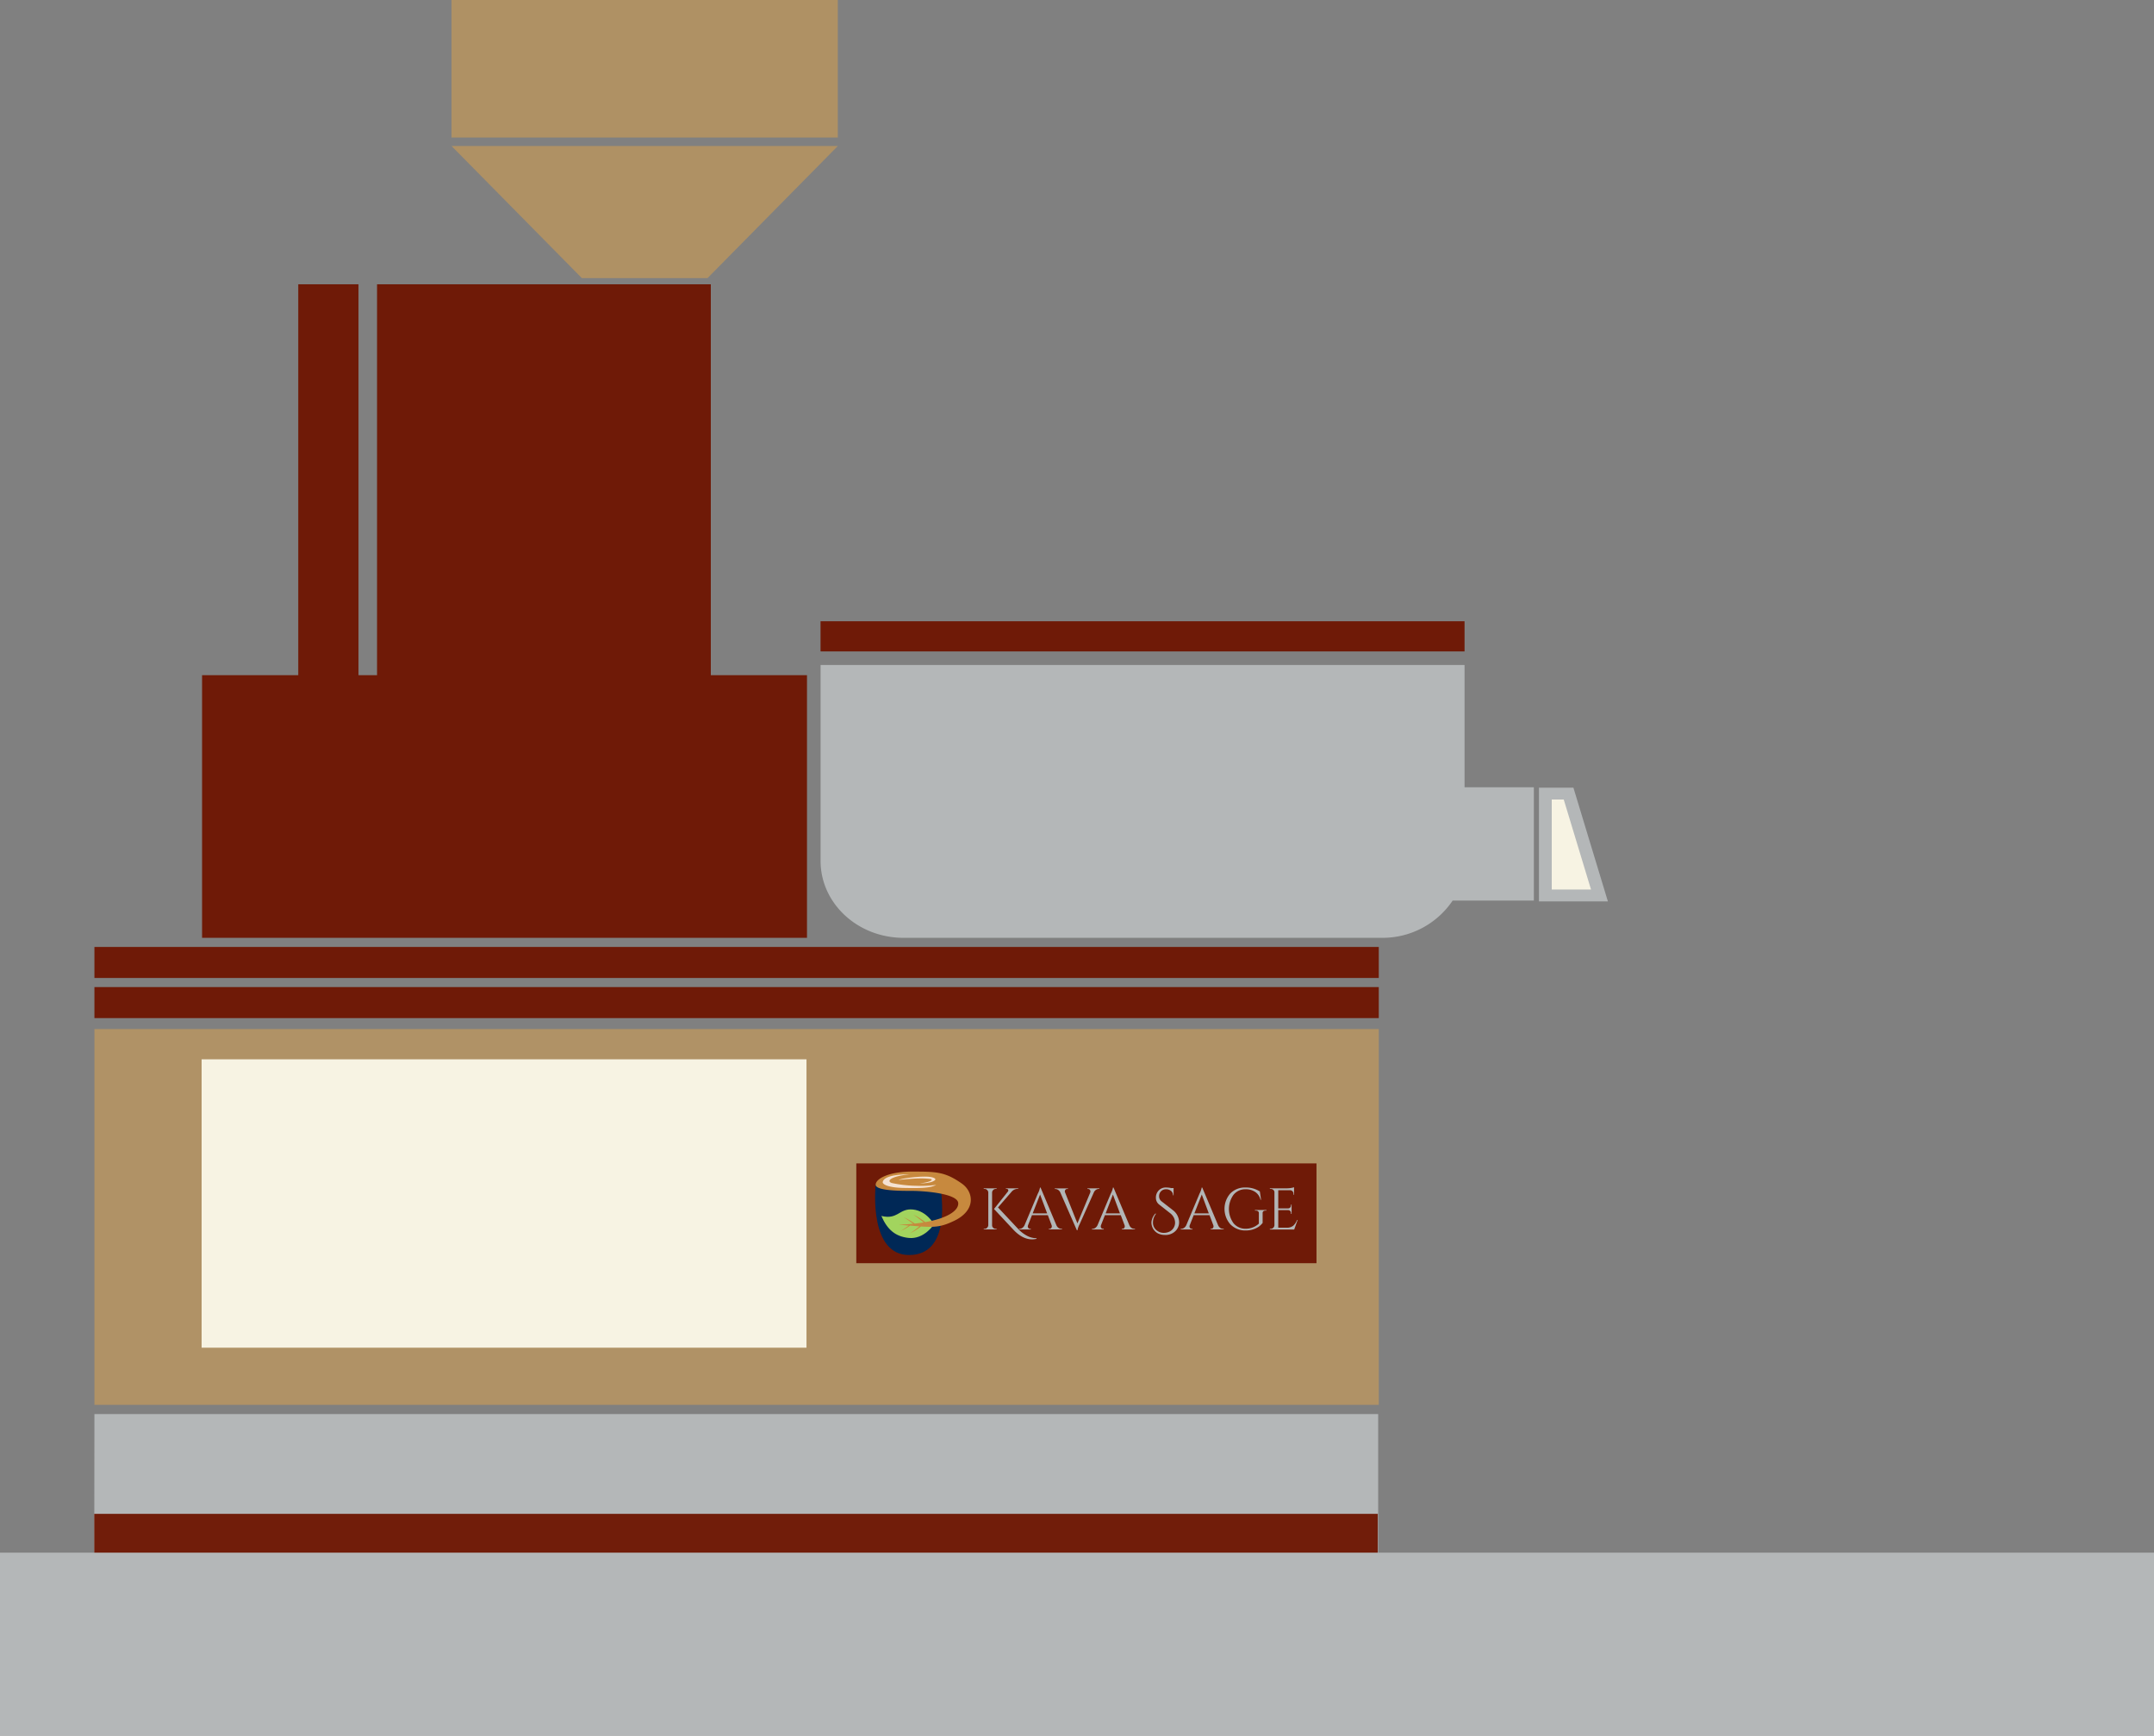 <svg xmlns="http://www.w3.org/2000/svg" viewBox="0 0 777 626.12"><rect x="0" y="0" width="777" height="626.12" fill="#808080" stroke="none"/><defs><style>.cls-1{fill:#6f1a07;}.cls-2{fill:#b4b7b8;}.cls-3{fill:#f7f3e3;}.cls-4{fill:#af9164;}.cls-5{fill:#b09266;}.cls-6{fill:#002856;}.cls-7{fill:#a2d45e;}.cls-8{fill:#c7893e;}.cls-9{fill:#f5e2d1;}.cls-10{fill:#b2b5b6;}.cls-11{fill:#711d0a;}</style></defs><title>Roastingmachine</title><g id="Layer_2" data-name="Layer 2"><g id="MainRoastingMachine"><rect class="cls-1" x="295.99" y="224.12" width="232.31" height="10.88"/><path class="cls-2" d="M553.3,284h-25V239.89H296v70.68c0,15.33,13.39,27.75,29.91,27.75H498.38A30.44,30.44,0,0,0,524,324.89H553.3Z"/><polygon class="cls-2" points="580 325.17 555.14 325.17 555.14 284.16 567.57 284.16 580 325.17"/><polygon class="cls-3" points="559.75 320.9 559.75 288.43 564.08 288.43 573.92 320.9 559.75 320.9"/><rect class="cls-4" x="162.88" width="139.34" height="49.61"/><polygon class="cls-4" points="255.22 100.33 302.23 52.67 162.88 52.67 209.89 100.33 255.22 100.33"/><polygon class="cls-1" points="256.41 243.57 256.41 102.56 136.01 102.56 136.01 243.57 129.32 243.57 129.32 102.56 107.59 102.56 107.59 243.57 72.89 243.57 72.89 338.32 291.1 338.32 291.1 243.57 256.41 243.57"/><rect class="cls-1" x="34.06" y="341.61" width="463.3" height="11.19"/><rect class="cls-1" x="34.06" y="356.09" width="463.3" height="11.19"/><rect class="cls-5" x="34.06" y="371.23" width="463.3" height="135.57"/><rect class="cls-3" x="72.73" y="382.15" width="218.19" height="104.03"/><rect class="cls-1" x="308.89" y="419.7" width="166" height="36"/><path class="cls-6" d="M339.58,430.66c.09,2,2.93,21.95-11.51,22.09s-12.37-23.52-12.2-25.37,23.2-.92,23.2-.92Z"/><path class="cls-7" d="M336.91,441.68s-2.5-4.78-7.54-5.34-5.4,3.8-11.44,2.31c2.16,5,5.1,7.42,9.82,7.93C333.39,447.19,336.91,441.68,336.91,441.68Z"/><path class="cls-8" d="M347,427c-6.11-4.31-9.26-4.35-18-4.35-8.18,0-13.09,2.49-13.12,4.73s9.12,2.23,13.12,2.23,16.31.87,16.65,4.35c.25,2.62-3.65,5.48-11.9,6.92a22.51,22.51,0,0,0-4.35-2.72c.85.54,2.44,1.73,3.8,2.82-1,.16-2.1.31-3.24.43a22.06,22.06,0,0,0-4.06-2.32c.79.46,2.28,1.47,3.52,2.38-1.63.16-3.38.27-5.26.32l3.66.34c-1.07.78-2.33,1.63-3,2a18.36,18.36,0,0,0,3.47-2c1.25.11,2.36.21,3.37.28-1.2,1-2.62,2-3.38,2.51a20.54,20.54,0,0,0,3.92-2.47c5.46.37,7.7,0,11.91-2C352.18,436.64,351.23,430,347,427Z"/><path class="cls-9" d="M328.08,423.64c-8.92,0-9.66,2.25-9.66,2.87s1.48,1.92,7.74,2.05,9.5,0,11.55-1.12a41,41,0,0,1-7.36.33,45.75,45.75,0,0,1-8.67-1C319.66,426.09,321.21,424.35,328.08,423.64Z"/><path class="cls-9" d="M331.75,426.9c4.46,0,5.67-1.13,5.67-1.44s-.73-1-3.86-1-8.38.65-9.41,1.22c1.66-.24,6.34-.57,7.23-.55a26.72,26.72,0,0,1,4.41.21C336.8,425.67,335.18,426.54,331.75,426.9Z"/><path class="cls-10" d="M359.23,443.3h.27v.22h-4.64v-.22h.28a1.28,1.28,0,0,0,.94-.39,1.39,1.39,0,0,0,.42-.94V430.21a1.34,1.34,0,0,0-.42-.93,1.27,1.27,0,0,0-.94-.38h-.28v-.21h4.64v.21h-.27a1.27,1.27,0,0,0-.94.38,1.3,1.3,0,0,0-.42.93V442a1.26,1.26,0,0,0,.41.94A1.3,1.3,0,0,0,359.23,443.3Zm14.68,3.39v.22a7.37,7.37,0,0,1-1.61.19c-2.32,0-4.56-1.16-6.74-3.48l-7-7.48,5-6.27a.66.66,0,0,0,.17-.38.73.73,0,0,0-.06-.3.64.64,0,0,0-.62-.31h-.21v-.19h4.47v.19h-.08a2.92,2.92,0,0,0-2.29,1l-4.94,5.7,7.21,7.69a12.37,12.37,0,0,0,3.14,2.47A7.36,7.36,0,0,0,373.91,446.69Z"/><path class="cls-10" d="M382.94,443.3h.17v.22h-4.77v-.22h.19a.79.79,0,0,0,.67-.28.88.88,0,0,0,.22-.54,1.81,1.81,0,0,0-.08-.51l-1.36-3.6h-5.72L370.84,442a1.51,1.51,0,0,0-.09.5.9.9,0,0,0,.23.53.79.79,0,0,0,.66.28h.2v.22h-4.26v-.22h.19a1.9,1.9,0,0,0,1-.33,2.5,2.5,0,0,0,.82-1l4.79-11.4a7.74,7.74,0,0,0,.78-2.18h.19L381.07,442a2.33,2.33,0,0,0,.81,1A1.92,1.92,0,0,0,382.94,443.3Zm-10.43-5.57h5.22l-2.55-6.8Z"/><path class="cls-10" d="M392.28,428.69h4.26v.21h-.19a1.9,1.9,0,0,0-1,.33,2.13,2.13,0,0,0-.8,1l-5.11,11.42a7.85,7.85,0,0,0-.78,2.18h-.2l-5.95-13.58a2.22,2.22,0,0,0-.81-1,2,2,0,0,0-1.05-.33h-.17v-.21h4.76v.21H385a.77.77,0,0,0-.66.28.9.9,0,0,0-.23.53,1.29,1.29,0,0,0,.11.5l4.43,11.1,4.62-11.1a1.74,1.74,0,0,0,.08-.5.88.88,0,0,0-.22-.53.79.79,0,0,0-.67-.28h-.19Z"/><path class="cls-10" d="M409.25,443.3h.17v.22h-4.77v-.22h.19a.79.79,0,0,0,.67-.28.88.88,0,0,0,.22-.54,1.51,1.51,0,0,0-.08-.51l-1.36-3.6h-5.72L397.15,442a1.8,1.8,0,0,0-.08.5.88.88,0,0,0,.22.53.79.79,0,0,0,.67.28h.19v.22h-4.26v-.22h.19a1.9,1.9,0,0,0,1-.33,2.52,2.52,0,0,0,.83-1l4.78-11.4a7.56,7.56,0,0,0,.79-2.18h.19L407.39,442a2.24,2.24,0,0,0,.8,1A1.92,1.92,0,0,0,409.25,443.3Zm-10.42-5.57H404l-2.54-6.8Z"/><path class="cls-10" d="M417,437.88a5.06,5.06,0,0,0-1.1,3.12,3.51,3.51,0,0,0,1.68,3.09,3.84,3.84,0,0,0,2.21.66,4.55,4.55,0,0,0,2.15-.49,3.55,3.55,0,0,0,1.93-3c0-.1,0-.2,0-.3a4.1,4.1,0,0,0-.43-1.69,4.66,4.66,0,0,0-1.41-1.67l-3.82-3a3.06,3.06,0,0,1-1.25-2.52,3.66,3.66,0,0,1,1-2.62,3.5,3.5,0,0,1,2.69-1.07,9,9,0,0,1,1.84.21h.85l0,2.61h-.21a2,2,0,0,0-.73-1.6,2.71,2.71,0,0,0-1.78-.59,2.45,2.45,0,0,0-2.51,2.54,2.27,2.27,0,0,0,.93,1.85L423,436.5a5.53,5.53,0,0,1,2.33,4.45,4.36,4.36,0,0,1-1.54,3.35,5.09,5.09,0,0,1-3.56,1.21,5.51,5.51,0,0,1-2.42-.51,4.43,4.43,0,0,1-2.46-4,4.86,4.86,0,0,1,.3-1.42,5.13,5.13,0,0,1,1.14-1.81Z"/><path class="cls-10" d="M441.26,443.3h.17v.22h-4.76v-.22h.19a.77.77,0,0,0,.66-.28.9.9,0,0,0,.23-.54,1.52,1.52,0,0,0-.09-.51l-1.35-3.6h-5.72L429.17,442a1.51,1.51,0,0,0-.09.5.94.94,0,0,0,.22.53.81.81,0,0,0,.67.28h.19v.22H425.9v-.22h.19a1.88,1.88,0,0,0,1-.33,2.44,2.44,0,0,0,.83-1l4.79-11.4a7.74,7.74,0,0,0,.78-2.18h.19L439.4,442a2.39,2.39,0,0,0,.8,1A1.94,1.94,0,0,0,441.26,443.3Zm-10.42-5.57h5.21l-2.54-6.8Z"/><path class="cls-10" d="M443.82,441.67a8.42,8.42,0,0,1,0-11.15,7.39,7.39,0,0,1,5.5-2.13,9.25,9.25,0,0,1,5.14,1.44l.43,3h-.19a4.72,4.72,0,0,0-1.88-2.81,6,6,0,0,0-3.5-1,5.45,5.45,0,0,0-4.36,2,8.74,8.74,0,0,0,0,10.25,5.55,5.55,0,0,0,4.36,2,7,7,0,0,0,2.61-.49,6.65,6.65,0,0,0,2.17-1.36v-3.75a.89.89,0,0,0-.28-.71,1.21,1.21,0,0,0-.8-.24h-.34v-.21h4.16v.21h-.32a1.22,1.22,0,0,0-.81.24.88.88,0,0,0-.25.71v3.5a7,7,0,0,1-1.31,1.29,7.38,7.38,0,0,1-2,1,8.57,8.57,0,0,1-2.78.43A7.44,7.44,0,0,1,443.82,441.67Z"/><path class="cls-10" d="M458.36,443.3a1.31,1.31,0,0,0,.95-.39,1.38,1.38,0,0,0,.41-.94V430.11a1.12,1.12,0,0,0-.4-.86,1.39,1.39,0,0,0-1-.35h-.25l0-.21h6.2a9.61,9.61,0,0,0,1.44-.13,6,6,0,0,0,1.09-.26V431h-.22v-.38a1.18,1.18,0,0,0-.35-.87,1.21,1.21,0,0,0-.83-.38H461.1v6.55h3.58a1,1,0,0,0,.72-.32,1,1,0,0,0,.29-.74v-.3h.22v3.35h-.22v-.32a1,1,0,0,0-.28-.72,1.09,1.09,0,0,0-.71-.32h-3.6v6.34h3a3.59,3.59,0,0,0,2.39-.7,5.25,5.25,0,0,0,1.38-2.08h.21l-1.23,3.44h-8.79v-.22Z"/><polygon class="cls-2" points="497.14 560.12 497.14 510.12 34.06 510.12 34 560.12 0 560.12 0 626.12 497 626.12 531.21 626.12 777 626.12 777 560.12 497.14 560.12"/><rect class="cls-11" x="34" y="546.12" width="463" height="14"/></g></g></svg>